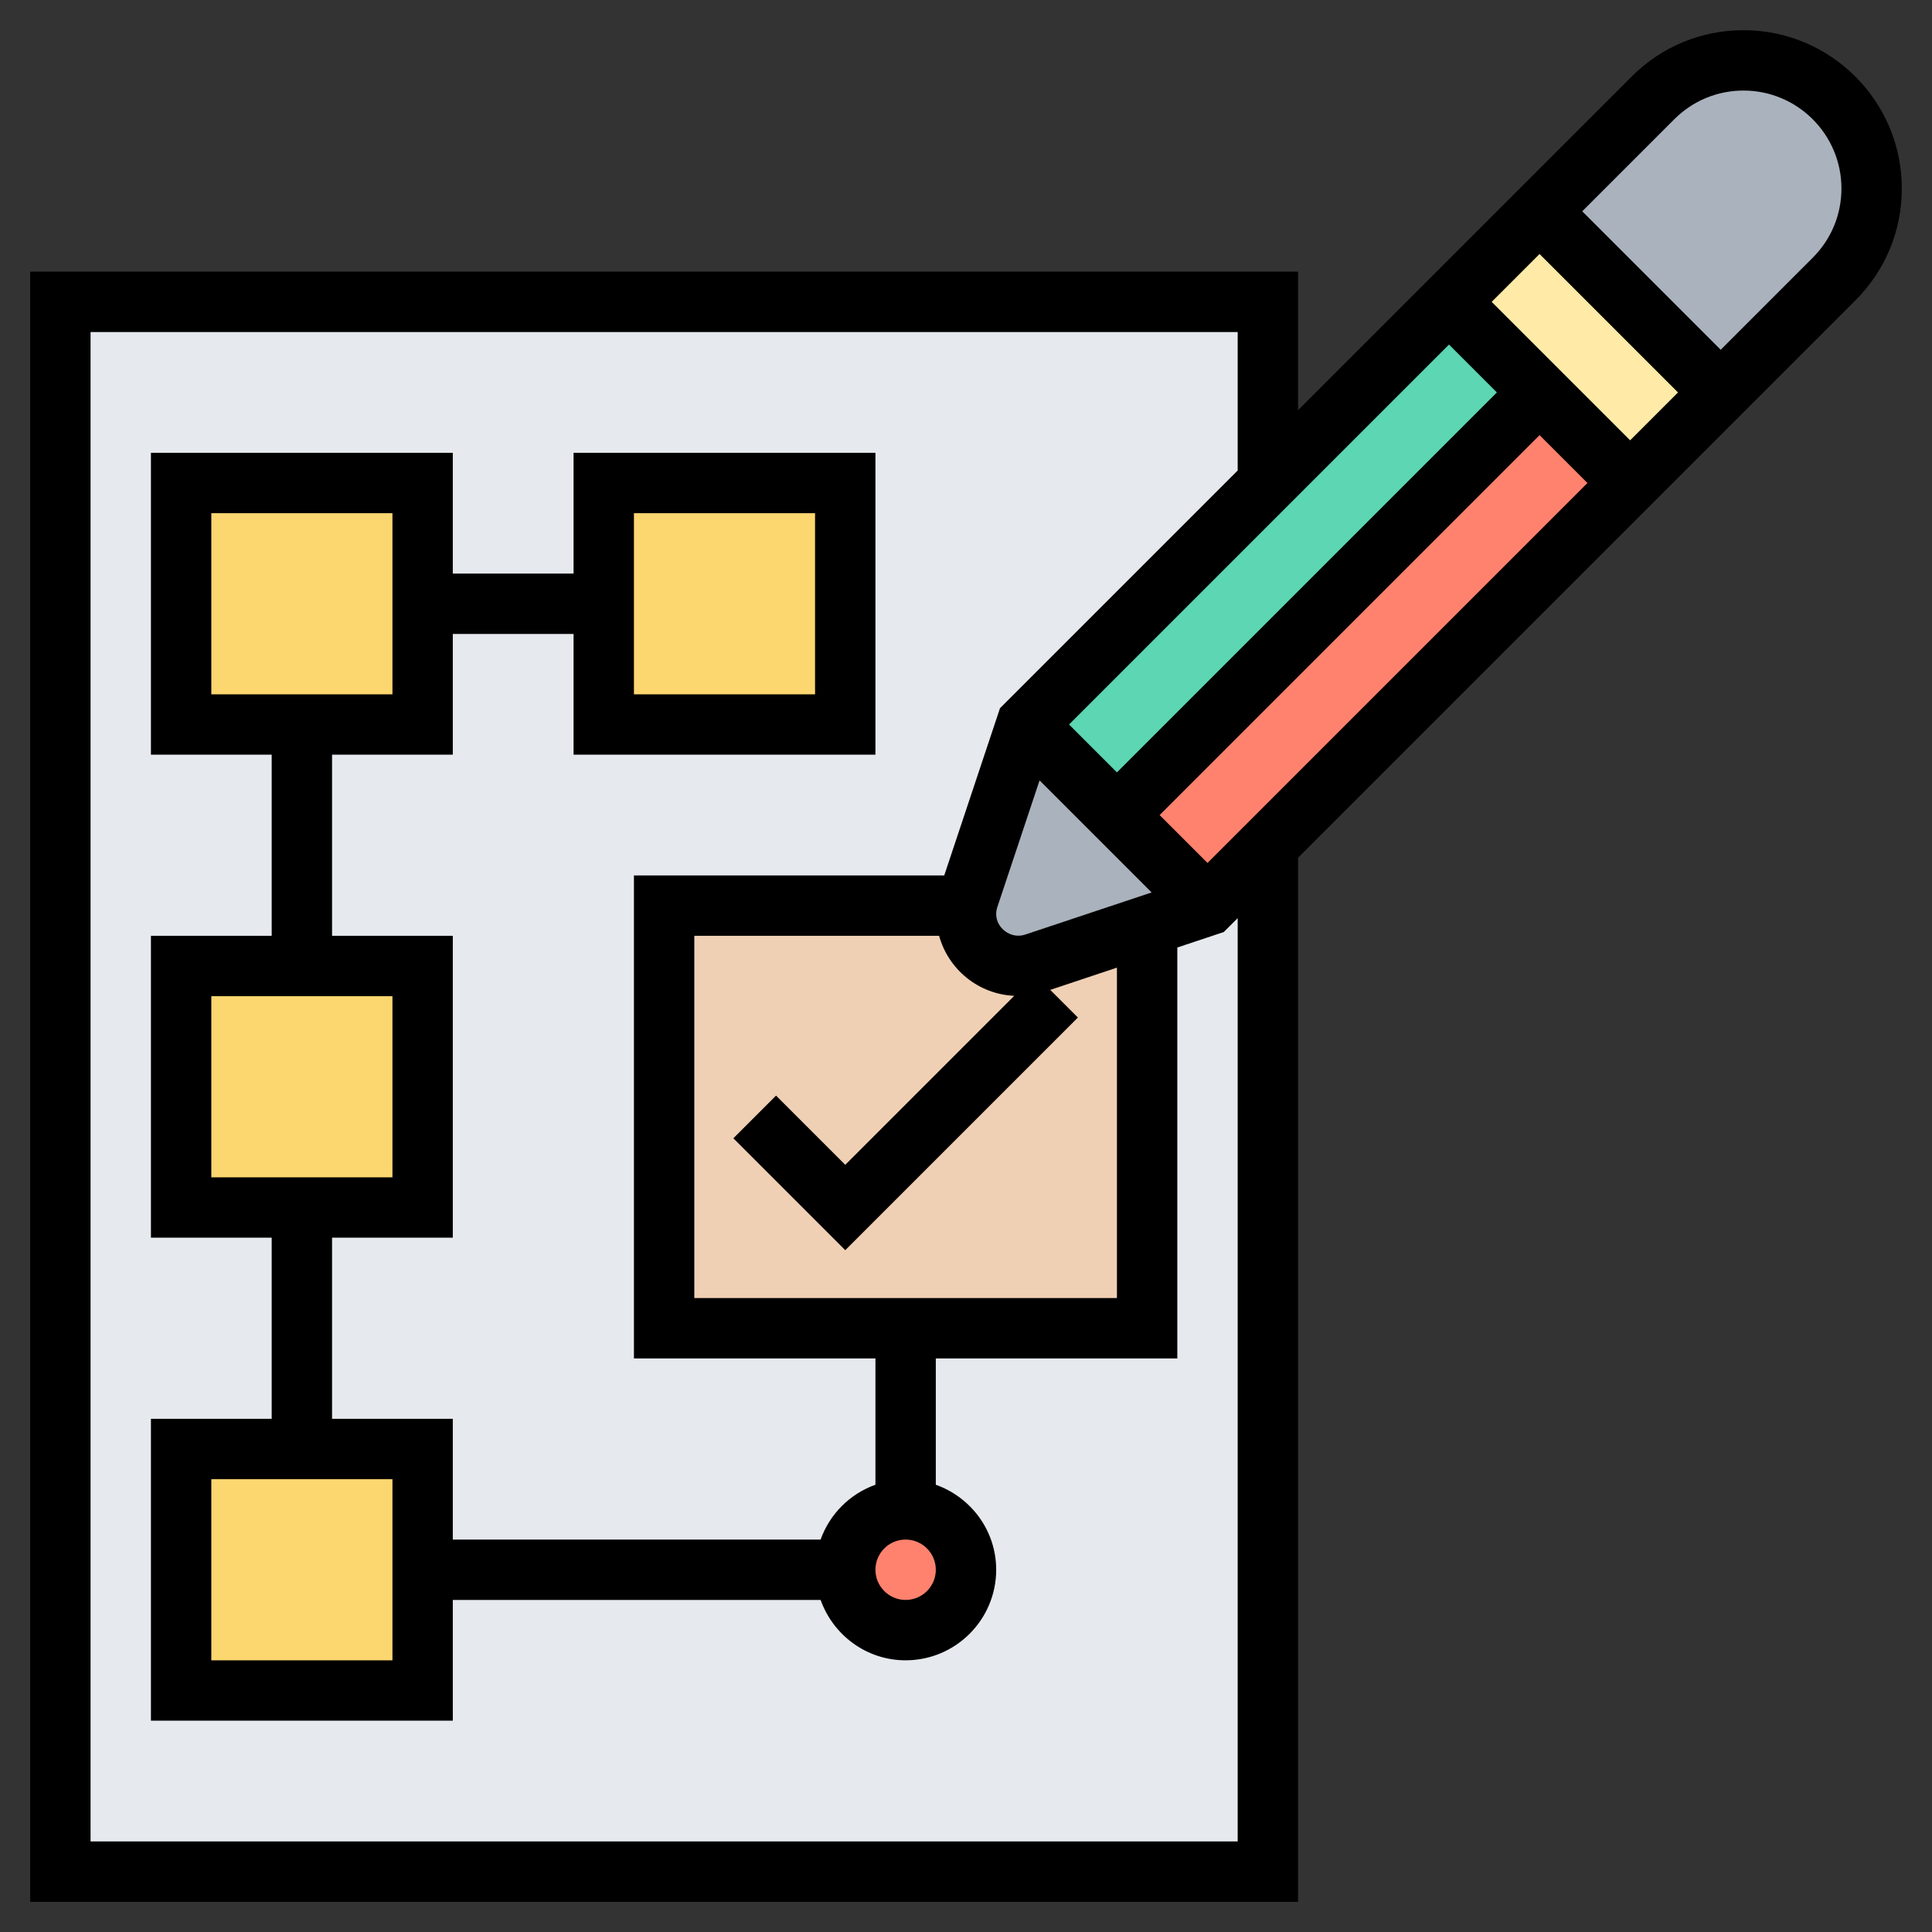 <svg id="Layer_5" enable-background="new 0 0 64 64" height="512" viewBox="0 0 64 64" width="512" xmlns="http://www.w3.org/2000/svg"><rect x="0" y="0" width="64" height="64" fill="#333333" stroke="none"/><g><g><g><path d="m2 10h40v52h-40z" fill="#e6e9ed"/></g><g><path d="m38 30.67v13.33h-8-8v-14h10.02c-.01.09-.02.18-.02.28 0 .95.77 1.72 1.72 1.72.19 0 .37-.03.54-.09z" fill="#f0d0b4"/></g><g><path d="m14 52v4h-8v-8h4 4z" fill="#fcd770"/></g><g><path d="m14 32v8h-4-4v-8h4z" fill="#fcd770"/></g><g><path d="m14 20v4h-4-4v-8h8z" fill="#fcd770"/></g><g><path d="m28 16v8h-8v-4-4z" fill="#fcd770"/></g><g><circle cx="30" cy="52" fill="#ff826e" r="2"/></g><g><path d="m62 6.24c0 1.13-.45 2.21-1.24 3l-3.76 3.76-6-6 3.76-3.76c.79-.79 1.87-1.24 3-1.24 1.17 0 2.23.48 3 1.24.76.77 1.24 1.83 1.24 3z" fill="#aab2bd"/></g><g><path d="m40 30-2 .67-3.74 1.24c-.17.06-.35.09-.54.09-.95 0-1.72-.77-1.72-1.72 0-.1.01-.19.02-.28.02-.09.04-.18.07-.26l1.91-5.74 3 3z" fill="#aab2bd"/></g><g><path d="m57 13-3 3-3-3-3-3 3-3z" fill="#ffeaa7"/></g><g><path d="m54 16-12 12-2 2-3-3 14-14z" fill="#ff826e"/></g><g><path d="m51 13-14 14-3-3 8-8 6-6z" fill="#5cd6b3"/></g></g><path d="m63 6.243c0-2.891-2.352-5.243-5.243-5.243-1.4 0-2.717.545-3.707 1.536l-11.05 11.05v-4.586h-42v54h42v-34.586l18.464-18.464c.991-.991 1.536-2.307 1.536-3.707zm-32 45.757c0 .552-.449 1-1 1s-1-.448-1-1 .449-1 1-1 1 .448 1 1zm-8-9v-12h8.109c.308 1.111 1.295 1.933 2.489 1.988l-5.598 5.598-2.293-2.293-1.414 1.414 3.707 3.707 7.707-7.707-.916-.916 2.209-.737v10.946zm10.949-12.037c-.453.148-.949-.209-.949-.684 0-.078.013-.154.037-.228l1.4-4.2 3.712 3.712zm1.465-6.963 12.586-12.586 1.586 1.586-12.586 12.586zm4.586 4.586-1.586-1.586 12.586-12.586 1.586 1.586zm9.414-18.586 1.586-1.586 4.586 4.586-1.586 1.586zm-8.414 51h-38v-50h38v4.586l-7.874 7.874-1.847 5.54h-10.279v16h8v4.184c-.847.302-1.514.969-1.816 1.816h-12.184v-4h-4v-6h4v-10h-4v-6h4v-4h4v4h10v-10h-10v4h-4v-4h-10v10h4v6h-4v10h4v6h-4v10h10v-4h12.184c.414 1.161 1.514 2 2.816 2 1.654 0 3-1.346 3-3 0-1.302-.839-2.402-2-2.816v-4.184h8v-13.613l1.54-.513.46-.46zm-28-12v6h-6v-6zm0-16v6h-6v-6zm-6-10v-6h6v6zm14 0v-6h6v6zm39.05-14.464-3.05 3.05-4.586-4.586 3.05-3.05c.613-.613 1.427-.95 2.293-.95 1.788 0 3.243 1.455 3.243 3.243 0 .866-.337 1.68-.95 2.293z"/></g></svg>
